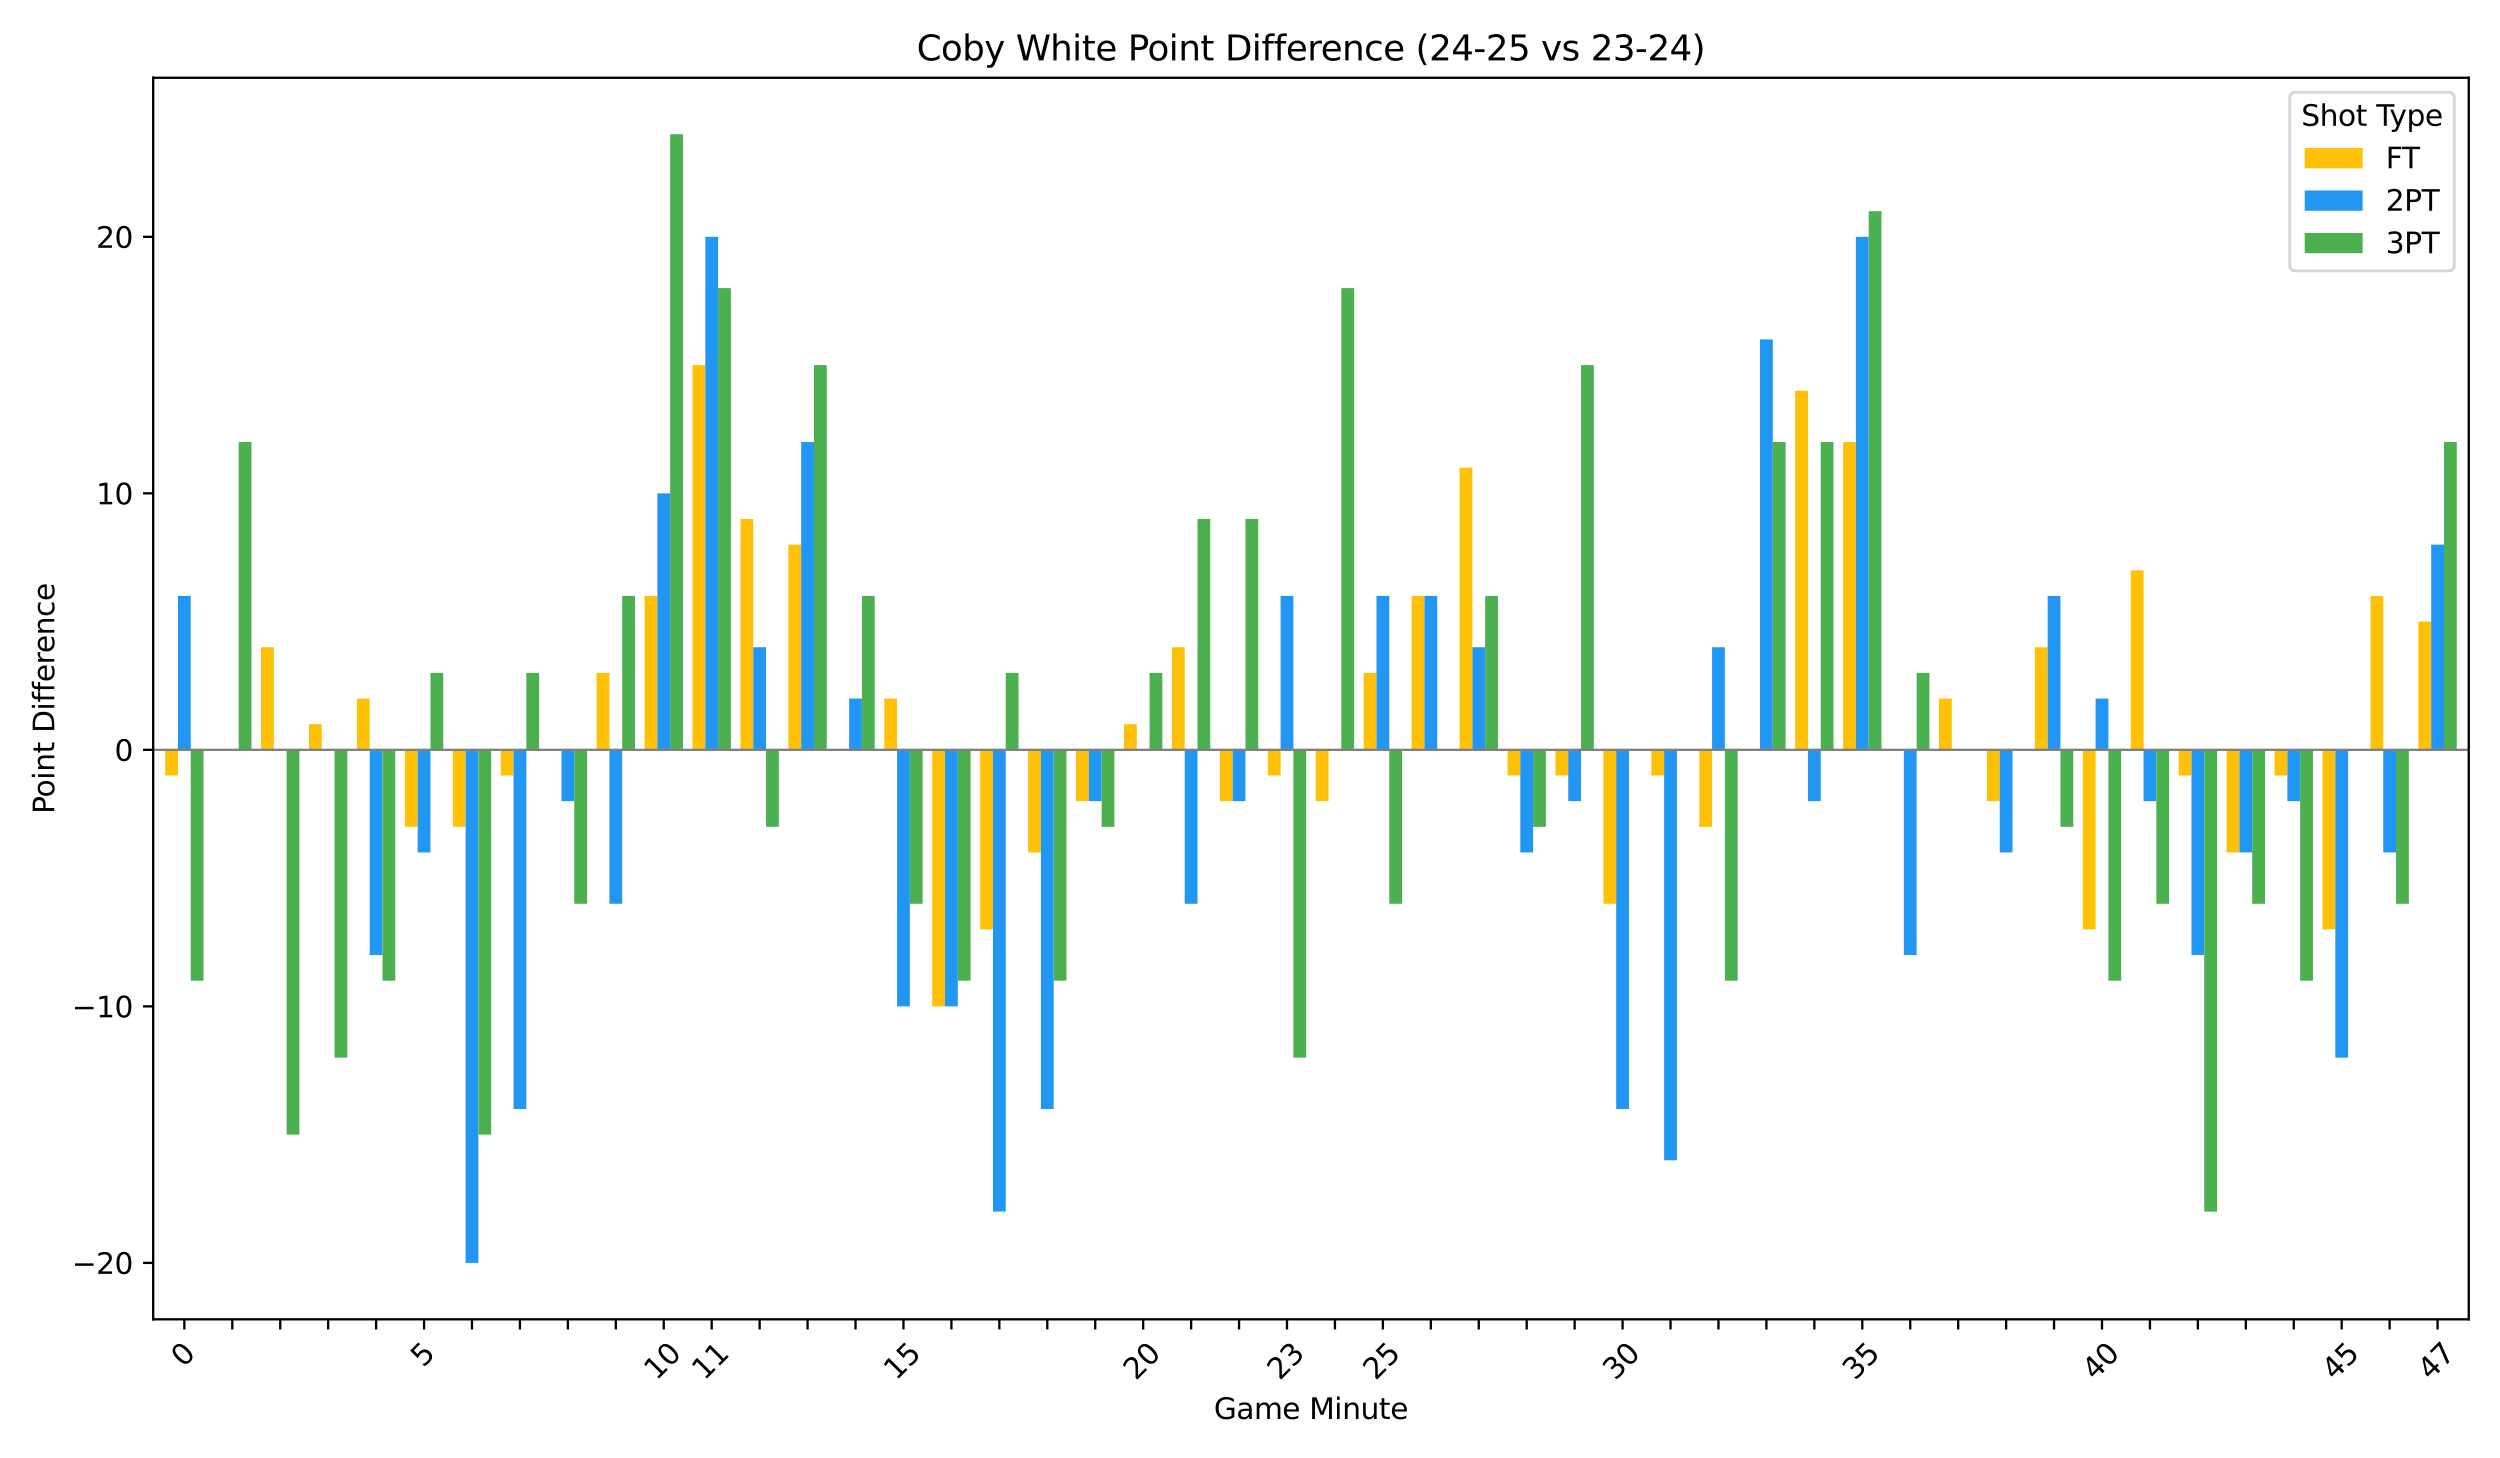 <?xml version="1.0" encoding="utf-8" standalone="no"?>
<!DOCTYPE svg PUBLIC "-//W3C//DTD SVG 1.1//EN"
  "http://www.w3.org/Graphics/SVG/1.1/DTD/svg11.dtd">
<svg xmlns:xlink="http://www.w3.org/1999/xlink" width="864pt" height="504pt" viewBox="0 0 864 504" xmlns="http://www.w3.org/2000/svg" version="1.1">
 <defs>
  <style type="text/css">*{stroke-linejoin: round; stroke-linecap: butt}</style>
 </defs>
 <g id="figure_1">
  <g id="patch_1">
   <path d="M 0 504 
L 864 504 
L 864 0 
L 0 0 
z
" style="fill: #ffffff"/>
  </g>
  <g id="axes_1">
   <g id="patch_2">
    <path d="M 52.94 455.956 
L 853.2 455.956 
L 853.2 26.88 
L 52.94 26.88 
z
" style="fill: #ffffff"/>
   </g>
   <g id="patch_3">
    <path d="M 57.082 259.148 
L 61.5 259.148 
L 61.5 268.013 
L 57.082 268.013 
z
" clip-path="url(#p3a46143e82)" style="fill: #ffc107"/>
   </g>
   <g id="patch_4">
    <path d="M 73.651 259.148 
L 78.069 259.148 
L 78.069 259.148 
L 73.651 259.148 
z
" clip-path="url(#p3a46143e82)" style="fill: #ffc107"/>
   </g>
   <g id="patch_5">
    <path d="M 90.219 259.148 
L 94.637 259.148 
L 94.637 223.687 
L 90.219 223.687 
z
" clip-path="url(#p3a46143e82)" style="fill: #ffc107"/>
   </g>
   <g id="patch_6">
    <path d="M 106.788 259.148 
L 111.206 259.148 
L 111.206 250.283 
L 106.788 250.283 
z
" clip-path="url(#p3a46143e82)" style="fill: #ffc107"/>
   </g>
   <g id="patch_7">
    <path d="M 123.356 259.148 
L 127.775 259.148 
L 127.775 241.418 
L 123.356 241.418 
z
" clip-path="url(#p3a46143e82)" style="fill: #ffc107"/>
   </g>
   <g id="patch_8">
    <path d="M 139.925 259.148 
L 144.343 259.148 
L 144.343 285.744 
L 139.925 285.744 
z
" clip-path="url(#p3a46143e82)" style="fill: #ffc107"/>
   </g>
   <g id="patch_9">
    <path d="M 156.493 259.148 
L 160.912 259.148 
L 160.912 285.744 
L 156.493 285.744 
z
" clip-path="url(#p3a46143e82)" style="fill: #ffc107"/>
   </g>
   <g id="patch_10">
    <path d="M 173.062 259.148 
L 177.48 259.148 
L 177.48 268.013 
L 173.062 268.013 
z
" clip-path="url(#p3a46143e82)" style="fill: #ffc107"/>
   </g>
   <g id="patch_11">
    <path d="M 189.63 259.148 
L 194.049 259.148 
L 194.049 259.148 
L 189.63 259.148 
z
" clip-path="url(#p3a46143e82)" style="fill: #ffc107"/>
   </g>
   <g id="patch_12">
    <path d="M 206.199 259.148 
L 210.617 259.148 
L 210.617 232.553 
L 206.199 232.553 
z
" clip-path="url(#p3a46143e82)" style="fill: #ffc107"/>
   </g>
   <g id="patch_13">
    <path d="M 222.767 259.148 
L 227.186 259.148 
L 227.186 205.957 
L 222.767 205.957 
z
" clip-path="url(#p3a46143e82)" style="fill: #ffc107"/>
   </g>
   <g id="patch_14">
    <path d="M 239.336 259.148 
L 243.754 259.148 
L 243.754 126.17 
L 239.336 126.17 
z
" clip-path="url(#p3a46143e82)" style="fill: #ffc107"/>
   </g>
   <g id="patch_15">
    <path d="M 255.904 259.148 
L 260.323 259.148 
L 260.323 179.361 
L 255.904 179.361 
z
" clip-path="url(#p3a46143e82)" style="fill: #ffc107"/>
   </g>
   <g id="patch_16">
    <path d="M 272.473 259.148 
L 276.891 259.148 
L 276.891 188.227 
L 272.473 188.227 
z
" clip-path="url(#p3a46143e82)" style="fill: #ffc107"/>
   </g>
   <g id="patch_17">
    <path d="M 289.042 259.148 
L 293.46 259.148 
L 293.46 259.148 
L 289.042 259.148 
z
" clip-path="url(#p3a46143e82)" style="fill: #ffc107"/>
   </g>
   <g id="patch_18">
    <path d="M 305.61 259.148 
L 310.028 259.148 
L 310.028 241.418 
L 305.61 241.418 
z
" clip-path="url(#p3a46143e82)" style="fill: #ffc107"/>
   </g>
   <g id="patch_19">
    <path d="M 322.179 259.148 
L 326.597 259.148 
L 326.597 347.8 
L 322.179 347.8 
z
" clip-path="url(#p3a46143e82)" style="fill: #ffc107"/>
   </g>
   <g id="patch_20">
    <path d="M 338.747 259.148 
L 343.165 259.148 
L 343.165 321.205 
L 338.747 321.205 
z
" clip-path="url(#p3a46143e82)" style="fill: #ffc107"/>
   </g>
   <g id="patch_21">
    <path d="M 355.316 259.148 
L 359.734 259.148 
L 359.734 294.609 
L 355.316 294.609 
z
" clip-path="url(#p3a46143e82)" style="fill: #ffc107"/>
   </g>
   <g id="patch_22">
    <path d="M 371.884 259.148 
L 376.302 259.148 
L 376.302 276.879 
L 371.884 276.879 
z
" clip-path="url(#p3a46143e82)" style="fill: #ffc107"/>
   </g>
   <g id="patch_23">
    <path d="M 388.453 259.148 
L 392.871 259.148 
L 392.871 250.283 
L 388.453 250.283 
z
" clip-path="url(#p3a46143e82)" style="fill: #ffc107"/>
   </g>
   <g id="patch_24">
    <path d="M 405.021 259.148 
L 409.44 259.148 
L 409.44 223.687 
L 405.021 223.687 
z
" clip-path="url(#p3a46143e82)" style="fill: #ffc107"/>
   </g>
   <g id="patch_25">
    <path d="M 421.59 259.148 
L 426.008 259.148 
L 426.008 276.879 
L 421.59 276.879 
z
" clip-path="url(#p3a46143e82)" style="fill: #ffc107"/>
   </g>
   <g id="patch_26">
    <path d="M 438.158 259.148 
L 442.577 259.148 
L 442.577 268.013 
L 438.158 268.013 
z
" clip-path="url(#p3a46143e82)" style="fill: #ffc107"/>
   </g>
   <g id="patch_27">
    <path d="M 454.727 259.148 
L 459.145 259.148 
L 459.145 276.879 
L 454.727 276.879 
z
" clip-path="url(#p3a46143e82)" style="fill: #ffc107"/>
   </g>
   <g id="patch_28">
    <path d="M 471.295 259.148 
L 475.714 259.148 
L 475.714 232.553 
L 471.295 232.553 
z
" clip-path="url(#p3a46143e82)" style="fill: #ffc107"/>
   </g>
   <g id="patch_29">
    <path d="M 487.864 259.148 
L 492.282 259.148 
L 492.282 205.957 
L 487.864 205.957 
z
" clip-path="url(#p3a46143e82)" style="fill: #ffc107"/>
   </g>
   <g id="patch_30">
    <path d="M 504.432 259.148 
L 508.851 259.148 
L 508.851 161.631 
L 504.432 161.631 
z
" clip-path="url(#p3a46143e82)" style="fill: #ffc107"/>
   </g>
   <g id="patch_31">
    <path d="M 521.001 259.148 
L 525.419 259.148 
L 525.419 268.013 
L 521.001 268.013 
z
" clip-path="url(#p3a46143e82)" style="fill: #ffc107"/>
   </g>
   <g id="patch_32">
    <path d="M 537.57 259.148 
L 541.988 259.148 
L 541.988 268.013 
L 537.57 268.013 
z
" clip-path="url(#p3a46143e82)" style="fill: #ffc107"/>
   </g>
   <g id="patch_33">
    <path d="M 554.138 259.148 
L 558.556 259.148 
L 558.556 312.339 
L 554.138 312.339 
z
" clip-path="url(#p3a46143e82)" style="fill: #ffc107"/>
   </g>
   <g id="patch_34">
    <path d="M 570.707 259.148 
L 575.125 259.148 
L 575.125 268.013 
L 570.707 268.013 
z
" clip-path="url(#p3a46143e82)" style="fill: #ffc107"/>
   </g>
   <g id="patch_35">
    <path d="M 587.275 259.148 
L 591.693 259.148 
L 591.693 285.744 
L 587.275 285.744 
z
" clip-path="url(#p3a46143e82)" style="fill: #ffc107"/>
   </g>
   <g id="patch_36">
    <path d="M 603.844 259.148 
L 608.262 259.148 
L 608.262 259.148 
L 603.844 259.148 
z
" clip-path="url(#p3a46143e82)" style="fill: #ffc107"/>
   </g>
   <g id="patch_37">
    <path d="M 620.412 259.148 
L 624.83 259.148 
L 624.83 135.035 
L 620.412 135.035 
z
" clip-path="url(#p3a46143e82)" style="fill: #ffc107"/>
   </g>
   <g id="patch_38">
    <path d="M 636.981 259.148 
L 641.399 259.148 
L 641.399 152.766 
L 636.981 152.766 
z
" clip-path="url(#p3a46143e82)" style="fill: #ffc107"/>
   </g>
   <g id="patch_39">
    <path d="M 653.549 259.148 
L 657.967 259.148 
L 657.967 259.148 
L 653.549 259.148 
z
" clip-path="url(#p3a46143e82)" style="fill: #ffc107"/>
   </g>
   <g id="patch_40">
    <path d="M 670.118 259.148 
L 674.536 259.148 
L 674.536 241.418 
L 670.118 241.418 
z
" clip-path="url(#p3a46143e82)" style="fill: #ffc107"/>
   </g>
   <g id="patch_41">
    <path d="M 686.686 259.148 
L 691.105 259.148 
L 691.105 276.879 
L 686.686 276.879 
z
" clip-path="url(#p3a46143e82)" style="fill: #ffc107"/>
   </g>
   <g id="patch_42">
    <path d="M 703.255 259.148 
L 707.673 259.148 
L 707.673 223.687 
L 703.255 223.687 
z
" clip-path="url(#p3a46143e82)" style="fill: #ffc107"/>
   </g>
   <g id="patch_43">
    <path d="M 719.823 259.148 
L 724.242 259.148 
L 724.242 321.205 
L 719.823 321.205 
z
" clip-path="url(#p3a46143e82)" style="fill: #ffc107"/>
   </g>
   <g id="patch_44">
    <path d="M 736.392 259.148 
L 740.81 259.148 
L 740.81 197.092 
L 736.392 197.092 
z
" clip-path="url(#p3a46143e82)" style="fill: #ffc107"/>
   </g>
   <g id="patch_45">
    <path d="M 752.96 259.148 
L 757.379 259.148 
L 757.379 268.013 
L 752.96 268.013 
z
" clip-path="url(#p3a46143e82)" style="fill: #ffc107"/>
   </g>
   <g id="patch_46">
    <path d="M 769.529 259.148 
L 773.947 259.148 
L 773.947 294.609 
L 769.529 294.609 
z
" clip-path="url(#p3a46143e82)" style="fill: #ffc107"/>
   </g>
   <g id="patch_47">
    <path d="M 786.097 259.148 
L 790.516 259.148 
L 790.516 268.013 
L 786.097 268.013 
z
" clip-path="url(#p3a46143e82)" style="fill: #ffc107"/>
   </g>
   <g id="patch_48">
    <path d="M 802.666 259.148 
L 807.084 259.148 
L 807.084 321.205 
L 802.666 321.205 
z
" clip-path="url(#p3a46143e82)" style="fill: #ffc107"/>
   </g>
   <g id="patch_49">
    <path d="M 819.235 259.148 
L 823.653 259.148 
L 823.653 205.957 
L 819.235 205.957 
z
" clip-path="url(#p3a46143e82)" style="fill: #ffc107"/>
   </g>
   <g id="patch_50">
    <path d="M 835.803 259.148 
L 840.221 259.148 
L 840.221 214.822 
L 835.803 214.822 
z
" clip-path="url(#p3a46143e82)" style="fill: #ffc107"/>
   </g>
   <g id="patch_51">
    <path d="M 61.5 259.148 
L 65.919 259.148 
L 65.919 205.957 
L 61.5 205.957 
z
" clip-path="url(#p3a46143e82)" style="fill: #2196f3"/>
   </g>
   <g id="patch_52">
    <path d="M 78.069 259.148 
L 82.487 259.148 
L 82.487 259.148 
L 78.069 259.148 
z
" clip-path="url(#p3a46143e82)" style="fill: #2196f3"/>
   </g>
   <g id="patch_53">
    <path d="M 94.637 259.148 
L 99.056 259.148 
L 99.056 259.148 
L 94.637 259.148 
z
" clip-path="url(#p3a46143e82)" style="fill: #2196f3"/>
   </g>
   <g id="patch_54">
    <path d="M 111.206 259.148 
L 115.624 259.148 
L 115.624 259.148 
L 111.206 259.148 
z
" clip-path="url(#p3a46143e82)" style="fill: #2196f3"/>
   </g>
   <g id="patch_55">
    <path d="M 127.775 259.148 
L 132.193 259.148 
L 132.193 330.07 
L 127.775 330.07 
z
" clip-path="url(#p3a46143e82)" style="fill: #2196f3"/>
   </g>
   <g id="patch_56">
    <path d="M 144.343 259.148 
L 148.761 259.148 
L 148.761 294.609 
L 144.343 294.609 
z
" clip-path="url(#p3a46143e82)" style="fill: #2196f3"/>
   </g>
   <g id="patch_57">
    <path d="M 160.912 259.148 
L 165.33 259.148 
L 165.33 436.452 
L 160.912 436.452 
z
" clip-path="url(#p3a46143e82)" style="fill: #2196f3"/>
   </g>
   <g id="patch_58">
    <path d="M 177.48 259.148 
L 181.898 259.148 
L 181.898 383.261 
L 177.48 383.261 
z
" clip-path="url(#p3a46143e82)" style="fill: #2196f3"/>
   </g>
   <g id="patch_59">
    <path d="M 194.049 259.148 
L 198.467 259.148 
L 198.467 276.879 
L 194.049 276.879 
z
" clip-path="url(#p3a46143e82)" style="fill: #2196f3"/>
   </g>
   <g id="patch_60">
    <path d="M 210.617 259.148 
L 215.035 259.148 
L 215.035 312.339 
L 210.617 312.339 
z
" clip-path="url(#p3a46143e82)" style="fill: #2196f3"/>
   </g>
   <g id="patch_61">
    <path d="M 227.186 259.148 
L 231.604 259.148 
L 231.604 170.496 
L 227.186 170.496 
z
" clip-path="url(#p3a46143e82)" style="fill: #2196f3"/>
   </g>
   <g id="patch_62">
    <path d="M 243.754 259.148 
L 248.173 259.148 
L 248.173 81.844 
L 243.754 81.844 
z
" clip-path="url(#p3a46143e82)" style="fill: #2196f3"/>
   </g>
   <g id="patch_63">
    <path d="M 260.323 259.148 
L 264.741 259.148 
L 264.741 223.687 
L 260.323 223.687 
z
" clip-path="url(#p3a46143e82)" style="fill: #2196f3"/>
   </g>
   <g id="patch_64">
    <path d="M 276.891 259.148 
L 281.31 259.148 
L 281.31 152.766 
L 276.891 152.766 
z
" clip-path="url(#p3a46143e82)" style="fill: #2196f3"/>
   </g>
   <g id="patch_65">
    <path d="M 293.46 259.148 
L 297.878 259.148 
L 297.878 241.418 
L 293.46 241.418 
z
" clip-path="url(#p3a46143e82)" style="fill: #2196f3"/>
   </g>
   <g id="patch_66">
    <path d="M 310.028 259.148 
L 314.447 259.148 
L 314.447 347.8 
L 310.028 347.8 
z
" clip-path="url(#p3a46143e82)" style="fill: #2196f3"/>
   </g>
   <g id="patch_67">
    <path d="M 326.597 259.148 
L 331.015 259.148 
L 331.015 347.8 
L 326.597 347.8 
z
" clip-path="url(#p3a46143e82)" style="fill: #2196f3"/>
   </g>
   <g id="patch_68">
    <path d="M 343.165 259.148 
L 347.584 259.148 
L 347.584 418.722 
L 343.165 418.722 
z
" clip-path="url(#p3a46143e82)" style="fill: #2196f3"/>
   </g>
   <g id="patch_69">
    <path d="M 359.734 259.148 
L 364.152 259.148 
L 364.152 383.261 
L 359.734 383.261 
z
" clip-path="url(#p3a46143e82)" style="fill: #2196f3"/>
   </g>
   <g id="patch_70">
    <path d="M 376.302 259.148 
L 380.721 259.148 
L 380.721 276.879 
L 376.302 276.879 
z
" clip-path="url(#p3a46143e82)" style="fill: #2196f3"/>
   </g>
   <g id="patch_71">
    <path d="M 392.871 259.148 
L 397.289 259.148 
L 397.289 259.148 
L 392.871 259.148 
z
" clip-path="url(#p3a46143e82)" style="fill: #2196f3"/>
   </g>
   <g id="patch_72">
    <path d="M 409.44 259.148 
L 413.858 259.148 
L 413.858 312.339 
L 409.44 312.339 
z
" clip-path="url(#p3a46143e82)" style="fill: #2196f3"/>
   </g>
   <g id="patch_73">
    <path d="M 426.008 259.148 
L 430.426 259.148 
L 430.426 276.879 
L 426.008 276.879 
z
" clip-path="url(#p3a46143e82)" style="fill: #2196f3"/>
   </g>
   <g id="patch_74">
    <path d="M 442.577 259.148 
L 446.995 259.148 
L 446.995 205.957 
L 442.577 205.957 
z
" clip-path="url(#p3a46143e82)" style="fill: #2196f3"/>
   </g>
   <g id="patch_75">
    <path d="M 459.145 259.148 
L 463.563 259.148 
L 463.563 259.148 
L 459.145 259.148 
z
" clip-path="url(#p3a46143e82)" style="fill: #2196f3"/>
   </g>
   <g id="patch_76">
    <path d="M 475.714 259.148 
L 480.132 259.148 
L 480.132 205.957 
L 475.714 205.957 
z
" clip-path="url(#p3a46143e82)" style="fill: #2196f3"/>
   </g>
   <g id="patch_77">
    <path d="M 492.282 259.148 
L 496.7 259.148 
L 496.7 205.957 
L 492.282 205.957 
z
" clip-path="url(#p3a46143e82)" style="fill: #2196f3"/>
   </g>
   <g id="patch_78">
    <path d="M 508.851 259.148 
L 513.269 259.148 
L 513.269 223.687 
L 508.851 223.687 
z
" clip-path="url(#p3a46143e82)" style="fill: #2196f3"/>
   </g>
   <g id="patch_79">
    <path d="M 525.419 259.148 
L 529.838 259.148 
L 529.838 294.609 
L 525.419 294.609 
z
" clip-path="url(#p3a46143e82)" style="fill: #2196f3"/>
   </g>
   <g id="patch_80">
    <path d="M 541.988 259.148 
L 546.406 259.148 
L 546.406 276.879 
L 541.988 276.879 
z
" clip-path="url(#p3a46143e82)" style="fill: #2196f3"/>
   </g>
   <g id="patch_81">
    <path d="M 558.556 259.148 
L 562.975 259.148 
L 562.975 383.261 
L 558.556 383.261 
z
" clip-path="url(#p3a46143e82)" style="fill: #2196f3"/>
   </g>
   <g id="patch_82">
    <path d="M 575.125 259.148 
L 579.543 259.148 
L 579.543 400.991 
L 575.125 400.991 
z
" clip-path="url(#p3a46143e82)" style="fill: #2196f3"/>
   </g>
   <g id="patch_83">
    <path d="M 591.693 259.148 
L 596.112 259.148 
L 596.112 223.687 
L 591.693 223.687 
z
" clip-path="url(#p3a46143e82)" style="fill: #2196f3"/>
   </g>
   <g id="patch_84">
    <path d="M 608.262 259.148 
L 612.68 259.148 
L 612.68 117.305 
L 608.262 117.305 
z
" clip-path="url(#p3a46143e82)" style="fill: #2196f3"/>
   </g>
   <g id="patch_85">
    <path d="M 624.83 259.148 
L 629.249 259.148 
L 629.249 276.879 
L 624.83 276.879 
z
" clip-path="url(#p3a46143e82)" style="fill: #2196f3"/>
   </g>
   <g id="patch_86">
    <path d="M 641.399 259.148 
L 645.817 259.148 
L 645.817 81.844 
L 641.399 81.844 
z
" clip-path="url(#p3a46143e82)" style="fill: #2196f3"/>
   </g>
   <g id="patch_87">
    <path d="M 657.967 259.148 
L 662.386 259.148 
L 662.386 330.07 
L 657.967 330.07 
z
" clip-path="url(#p3a46143e82)" style="fill: #2196f3"/>
   </g>
   <g id="patch_88">
    <path d="M 674.536 259.148 
L 678.954 259.148 
L 678.954 259.148 
L 674.536 259.148 
z
" clip-path="url(#p3a46143e82)" style="fill: #2196f3"/>
   </g>
   <g id="patch_89">
    <path d="M 691.105 259.148 
L 695.523 259.148 
L 695.523 294.609 
L 691.105 294.609 
z
" clip-path="url(#p3a46143e82)" style="fill: #2196f3"/>
   </g>
   <g id="patch_90">
    <path d="M 707.673 259.148 
L 712.091 259.148 
L 712.091 205.957 
L 707.673 205.957 
z
" clip-path="url(#p3a46143e82)" style="fill: #2196f3"/>
   </g>
   <g id="patch_91">
    <path d="M 724.242 259.148 
L 728.66 259.148 
L 728.66 241.418 
L 724.242 241.418 
z
" clip-path="url(#p3a46143e82)" style="fill: #2196f3"/>
   </g>
   <g id="patch_92">
    <path d="M 740.81 259.148 
L 745.228 259.148 
L 745.228 276.879 
L 740.81 276.879 
z
" clip-path="url(#p3a46143e82)" style="fill: #2196f3"/>
   </g>
   <g id="patch_93">
    <path d="M 757.379 259.148 
L 761.797 259.148 
L 761.797 330.07 
L 757.379 330.07 
z
" clip-path="url(#p3a46143e82)" style="fill: #2196f3"/>
   </g>
   <g id="patch_94">
    <path d="M 773.947 259.148 
L 778.365 259.148 
L 778.365 294.609 
L 773.947 294.609 
z
" clip-path="url(#p3a46143e82)" style="fill: #2196f3"/>
   </g>
   <g id="patch_95">
    <path d="M 790.516 259.148 
L 794.934 259.148 
L 794.934 276.879 
L 790.516 276.879 
z
" clip-path="url(#p3a46143e82)" style="fill: #2196f3"/>
   </g>
   <g id="patch_96">
    <path d="M 807.084 259.148 
L 811.503 259.148 
L 811.503 365.531 
L 807.084 365.531 
z
" clip-path="url(#p3a46143e82)" style="fill: #2196f3"/>
   </g>
   <g id="patch_97">
    <path d="M 823.653 259.148 
L 828.071 259.148 
L 828.071 294.609 
L 823.653 294.609 
z
" clip-path="url(#p3a46143e82)" style="fill: #2196f3"/>
   </g>
   <g id="patch_98">
    <path d="M 840.221 259.148 
L 844.64 259.148 
L 844.64 188.227 
L 840.221 188.227 
z
" clip-path="url(#p3a46143e82)" style="fill: #2196f3"/>
   </g>
   <g id="patch_99">
    <path d="M 65.919 259.148 
L 70.337 259.148 
L 70.337 338.935 
L 65.919 338.935 
z
" clip-path="url(#p3a46143e82)" style="fill: #4caf50"/>
   </g>
   <g id="patch_100">
    <path d="M 82.487 259.148 
L 86.905 259.148 
L 86.905 152.766 
L 82.487 152.766 
z
" clip-path="url(#p3a46143e82)" style="fill: #4caf50"/>
   </g>
   <g id="patch_101">
    <path d="M 99.056 259.148 
L 103.474 259.148 
L 103.474 392.126 
L 99.056 392.126 
z
" clip-path="url(#p3a46143e82)" style="fill: #4caf50"/>
   </g>
   <g id="patch_102">
    <path d="M 115.624 259.148 
L 120.043 259.148 
L 120.043 365.531 
L 115.624 365.531 
z
" clip-path="url(#p3a46143e82)" style="fill: #4caf50"/>
   </g>
   <g id="patch_103">
    <path d="M 132.193 259.148 
L 136.611 259.148 
L 136.611 338.935 
L 132.193 338.935 
z
" clip-path="url(#p3a46143e82)" style="fill: #4caf50"/>
   </g>
   <g id="patch_104">
    <path d="M 148.761 259.148 
L 153.18 259.148 
L 153.18 232.553 
L 148.761 232.553 
z
" clip-path="url(#p3a46143e82)" style="fill: #4caf50"/>
   </g>
   <g id="patch_105">
    <path d="M 165.33 259.148 
L 169.748 259.148 
L 169.748 392.126 
L 165.33 392.126 
z
" clip-path="url(#p3a46143e82)" style="fill: #4caf50"/>
   </g>
   <g id="patch_106">
    <path d="M 181.898 259.148 
L 186.317 259.148 
L 186.317 232.553 
L 181.898 232.553 
z
" clip-path="url(#p3a46143e82)" style="fill: #4caf50"/>
   </g>
   <g id="patch_107">
    <path d="M 198.467 259.148 
L 202.885 259.148 
L 202.885 312.339 
L 198.467 312.339 
z
" clip-path="url(#p3a46143e82)" style="fill: #4caf50"/>
   </g>
   <g id="patch_108">
    <path d="M 215.035 259.148 
L 219.454 259.148 
L 219.454 205.957 
L 215.035 205.957 
z
" clip-path="url(#p3a46143e82)" style="fill: #4caf50"/>
   </g>
   <g id="patch_109">
    <path d="M 231.604 259.148 
L 236.022 259.148 
L 236.022 46.383 
L 231.604 46.383 
z
" clip-path="url(#p3a46143e82)" style="fill: #4caf50"/>
   </g>
   <g id="patch_110">
    <path d="M 248.173 259.148 
L 252.591 259.148 
L 252.591 99.575 
L 248.173 99.575 
z
" clip-path="url(#p3a46143e82)" style="fill: #4caf50"/>
   </g>
   <g id="patch_111">
    <path d="M 264.741 259.148 
L 269.159 259.148 
L 269.159 285.744 
L 264.741 285.744 
z
" clip-path="url(#p3a46143e82)" style="fill: #4caf50"/>
   </g>
   <g id="patch_112">
    <path d="M 281.31 259.148 
L 285.728 259.148 
L 285.728 126.17 
L 281.31 126.17 
z
" clip-path="url(#p3a46143e82)" style="fill: #4caf50"/>
   </g>
   <g id="patch_113">
    <path d="M 297.878 259.148 
L 302.296 259.148 
L 302.296 205.957 
L 297.878 205.957 
z
" clip-path="url(#p3a46143e82)" style="fill: #4caf50"/>
   </g>
   <g id="patch_114">
    <path d="M 314.447 259.148 
L 318.865 259.148 
L 318.865 312.339 
L 314.447 312.339 
z
" clip-path="url(#p3a46143e82)" style="fill: #4caf50"/>
   </g>
   <g id="patch_115">
    <path d="M 331.015 259.148 
L 335.433 259.148 
L 335.433 338.935 
L 331.015 338.935 
z
" clip-path="url(#p3a46143e82)" style="fill: #4caf50"/>
   </g>
   <g id="patch_116">
    <path d="M 347.584 259.148 
L 352.002 259.148 
L 352.002 232.553 
L 347.584 232.553 
z
" clip-path="url(#p3a46143e82)" style="fill: #4caf50"/>
   </g>
   <g id="patch_117">
    <path d="M 364.152 259.148 
L 368.57 259.148 
L 368.57 338.935 
L 364.152 338.935 
z
" clip-path="url(#p3a46143e82)" style="fill: #4caf50"/>
   </g>
   <g id="patch_118">
    <path d="M 380.721 259.148 
L 385.139 259.148 
L 385.139 285.744 
L 380.721 285.744 
z
" clip-path="url(#p3a46143e82)" style="fill: #4caf50"/>
   </g>
   <g id="patch_119">
    <path d="M 397.289 259.148 
L 401.708 259.148 
L 401.708 232.553 
L 397.289 232.553 
z
" clip-path="url(#p3a46143e82)" style="fill: #4caf50"/>
   </g>
   <g id="patch_120">
    <path d="M 413.858 259.148 
L 418.276 259.148 
L 418.276 179.361 
L 413.858 179.361 
z
" clip-path="url(#p3a46143e82)" style="fill: #4caf50"/>
   </g>
   <g id="patch_121">
    <path d="M 430.426 259.148 
L 434.845 259.148 
L 434.845 179.361 
L 430.426 179.361 
z
" clip-path="url(#p3a46143e82)" style="fill: #4caf50"/>
   </g>
   <g id="patch_122">
    <path d="M 446.995 259.148 
L 451.413 259.148 
L 451.413 365.531 
L 446.995 365.531 
z
" clip-path="url(#p3a46143e82)" style="fill: #4caf50"/>
   </g>
   <g id="patch_123">
    <path d="M 463.563 259.148 
L 467.982 259.148 
L 467.982 99.575 
L 463.563 99.575 
z
" clip-path="url(#p3a46143e82)" style="fill: #4caf50"/>
   </g>
   <g id="patch_124">
    <path d="M 480.132 259.148 
L 484.55 259.148 
L 484.55 312.339 
L 480.132 312.339 
z
" clip-path="url(#p3a46143e82)" style="fill: #4caf50"/>
   </g>
   <g id="patch_125">
    <path d="M 496.7 259.148 
L 501.119 259.148 
L 501.119 259.148 
L 496.7 259.148 
z
" clip-path="url(#p3a46143e82)" style="fill: #4caf50"/>
   </g>
   <g id="patch_126">
    <path d="M 513.269 259.148 
L 517.687 259.148 
L 517.687 205.957 
L 513.269 205.957 
z
" clip-path="url(#p3a46143e82)" style="fill: #4caf50"/>
   </g>
   <g id="patch_127">
    <path d="M 529.838 259.148 
L 534.256 259.148 
L 534.256 285.744 
L 529.838 285.744 
z
" clip-path="url(#p3a46143e82)" style="fill: #4caf50"/>
   </g>
   <g id="patch_128">
    <path d="M 546.406 259.148 
L 550.824 259.148 
L 550.824 126.17 
L 546.406 126.17 
z
" clip-path="url(#p3a46143e82)" style="fill: #4caf50"/>
   </g>
   <g id="patch_129">
    <path d="M 562.975 259.148 
L 567.393 259.148 
L 567.393 259.148 
L 562.975 259.148 
z
" clip-path="url(#p3a46143e82)" style="fill: #4caf50"/>
   </g>
   <g id="patch_130">
    <path d="M 579.543 259.148 
L 583.961 259.148 
L 583.961 259.148 
L 579.543 259.148 
z
" clip-path="url(#p3a46143e82)" style="fill: #4caf50"/>
   </g>
   <g id="patch_131">
    <path d="M 596.112 259.148 
L 600.53 259.148 
L 600.53 338.935 
L 596.112 338.935 
z
" clip-path="url(#p3a46143e82)" style="fill: #4caf50"/>
   </g>
   <g id="patch_132">
    <path d="M 612.68 259.148 
L 617.098 259.148 
L 617.098 152.766 
L 612.68 152.766 
z
" clip-path="url(#p3a46143e82)" style="fill: #4caf50"/>
   </g>
   <g id="patch_133">
    <path d="M 629.249 259.148 
L 633.667 259.148 
L 633.667 152.766 
L 629.249 152.766 
z
" clip-path="url(#p3a46143e82)" style="fill: #4caf50"/>
   </g>
   <g id="patch_134">
    <path d="M 645.817 259.148 
L 650.236 259.148 
L 650.236 72.979 
L 645.817 72.979 
z
" clip-path="url(#p3a46143e82)" style="fill: #4caf50"/>
   </g>
   <g id="patch_135">
    <path d="M 662.386 259.148 
L 666.804 259.148 
L 666.804 232.553 
L 662.386 232.553 
z
" clip-path="url(#p3a46143e82)" style="fill: #4caf50"/>
   </g>
   <g id="patch_136">
    <path d="M 678.954 259.148 
L 683.373 259.148 
L 683.373 259.148 
L 678.954 259.148 
z
" clip-path="url(#p3a46143e82)" style="fill: #4caf50"/>
   </g>
   <g id="patch_137">
    <path d="M 695.523 259.148 
L 699.941 259.148 
L 699.941 259.148 
L 695.523 259.148 
z
" clip-path="url(#p3a46143e82)" style="fill: #4caf50"/>
   </g>
   <g id="patch_138">
    <path d="M 712.091 259.148 
L 716.51 259.148 
L 716.51 285.744 
L 712.091 285.744 
z
" clip-path="url(#p3a46143e82)" style="fill: #4caf50"/>
   </g>
   <g id="patch_139">
    <path d="M 728.66 259.148 
L 733.078 259.148 
L 733.078 338.935 
L 728.66 338.935 
z
" clip-path="url(#p3a46143e82)" style="fill: #4caf50"/>
   </g>
   <g id="patch_140">
    <path d="M 745.228 259.148 
L 749.647 259.148 
L 749.647 312.339 
L 745.228 312.339 
z
" clip-path="url(#p3a46143e82)" style="fill: #4caf50"/>
   </g>
   <g id="patch_141">
    <path d="M 761.797 259.148 
L 766.215 259.148 
L 766.215 418.722 
L 761.797 418.722 
z
" clip-path="url(#p3a46143e82)" style="fill: #4caf50"/>
   </g>
   <g id="patch_142">
    <path d="M 778.365 259.148 
L 782.784 259.148 
L 782.784 312.339 
L 778.365 312.339 
z
" clip-path="url(#p3a46143e82)" style="fill: #4caf50"/>
   </g>
   <g id="patch_143">
    <path d="M 794.934 259.148 
L 799.352 259.148 
L 799.352 338.935 
L 794.934 338.935 
z
" clip-path="url(#p3a46143e82)" style="fill: #4caf50"/>
   </g>
   <g id="patch_144">
    <path d="M 811.503 259.148 
L 815.921 259.148 
L 815.921 259.148 
L 811.503 259.148 
z
" clip-path="url(#p3a46143e82)" style="fill: #4caf50"/>
   </g>
   <g id="patch_145">
    <path d="M 828.071 259.148 
L 832.489 259.148 
L 832.489 312.339 
L 828.071 312.339 
z
" clip-path="url(#p3a46143e82)" style="fill: #4caf50"/>
   </g>
   <g id="patch_146">
    <path d="M 844.64 259.148 
L 849.058 259.148 
L 849.058 152.766 
L 844.64 152.766 
z
" clip-path="url(#p3a46143e82)" style="fill: #4caf50"/>
   </g>
   <g id="matplotlib.axis_1">
    <g id="xtick_1">
     <g id="line2d_1">
      <defs>
       <path id="m72679e0c5a" d="M 0 0 
L 0 3.5 
" style="stroke: #000000; stroke-width: 0.8"/>
      </defs>
      <g>
       <use xlink:href="#m72679e0c5a" x="63.71" y="455.956" style="stroke: #000000; stroke-width: 0.8"/>
      </g>
     </g>
     <g id="text_1">
      <!-- 0 -->
      <g transform="translate(63.411 472.827) rotate(-45) scale(0.1 -0.1)">
       <defs>
        <path id="DejaVuSans-30" d="M 2034 4250 
Q 1547 4250 1301 3770 
Q 1056 3291 1056 2328 
Q 1056 1369 1301 889 
Q 1547 409 2034 409 
Q 2525 409 2770 889 
Q 3016 1369 3016 2328 
Q 3016 3291 2770 3770 
Q 2525 4250 2034 4250 
z
M 2034 4750 
Q 2819 4750 3233 4129 
Q 3647 3509 3647 2328 
Q 3647 1150 3233 529 
Q 2819 -91 2034 -91 
Q 1250 -91 836 529 
Q 422 1150 422 2328 
Q 422 3509 836 4129 
Q 1250 4750 2034 4750 
z
" transform="scale(0.016)"/>
       </defs>
       <use xlink:href="#DejaVuSans-30"/>
      </g>
     </g>
    </g>
    <g id="xtick_2">
     <g id="line2d_2">
      <g>
       <use xlink:href="#m72679e0c5a" x="80.278" y="455.956" style="stroke: #000000; stroke-width: 0.8"/>
      </g>
     </g>
    </g>
    <g id="xtick_3">
     <g id="line2d_3">
      <g>
       <use xlink:href="#m72679e0c5a" x="96.847" y="455.956" style="stroke: #000000; stroke-width: 0.8"/>
      </g>
     </g>
    </g>
    <g id="xtick_4">
     <g id="line2d_4">
      <g>
       <use xlink:href="#m72679e0c5a" x="113.415" y="455.956" style="stroke: #000000; stroke-width: 0.8"/>
      </g>
     </g>
    </g>
    <g id="xtick_5">
     <g id="line2d_5">
      <g>
       <use xlink:href="#m72679e0c5a" x="129.984" y="455.956" style="stroke: #000000; stroke-width: 0.8"/>
      </g>
     </g>
    </g>
    <g id="xtick_6">
     <g id="line2d_6">
      <g>
       <use xlink:href="#m72679e0c5a" x="146.552" y="455.956" style="stroke: #000000; stroke-width: 0.8"/>
      </g>
     </g>
     <g id="text_2">
      <!-- 5 -->
      <g transform="translate(146.254 472.827) rotate(-45) scale(0.1 -0.1)">
       <defs>
        <path id="DejaVuSans-35" d="M 691 4666 
L 3169 4666 
L 3169 4134 
L 1269 4134 
L 1269 2991 
Q 1406 3038 1543 3061 
Q 1681 3084 1819 3084 
Q 2600 3084 3056 2656 
Q 3513 2228 3513 1497 
Q 3513 744 3044 326 
Q 2575 -91 1722 -91 
Q 1428 -91 1123 -41 
Q 819 9 494 109 
L 494 744 
Q 775 591 1075 516 
Q 1375 441 1709 441 
Q 2250 441 2565 725 
Q 2881 1009 2881 1497 
Q 2881 1984 2565 2268 
Q 2250 2553 1709 2553 
Q 1456 2553 1204 2497 
Q 953 2441 691 2322 
L 691 4666 
z
" transform="scale(0.016)"/>
       </defs>
       <use xlink:href="#DejaVuSans-35"/>
      </g>
     </g>
    </g>
    <g id="xtick_7">
     <g id="line2d_7">
      <g>
       <use xlink:href="#m72679e0c5a" x="163.121" y="455.956" style="stroke: #000000; stroke-width: 0.8"/>
      </g>
     </g>
    </g>
    <g id="xtick_8">
     <g id="line2d_8">
      <g>
       <use xlink:href="#m72679e0c5a" x="179.689" y="455.956" style="stroke: #000000; stroke-width: 0.8"/>
      </g>
     </g>
    </g>
    <g id="xtick_9">
     <g id="line2d_9">
      <g>
       <use xlink:href="#m72679e0c5a" x="196.258" y="455.956" style="stroke: #000000; stroke-width: 0.8"/>
      </g>
     </g>
    </g>
    <g id="xtick_10">
     <g id="line2d_10">
      <g>
       <use xlink:href="#m72679e0c5a" x="212.826" y="455.956" style="stroke: #000000; stroke-width: 0.8"/>
      </g>
     </g>
    </g>
    <g id="xtick_11">
     <g id="line2d_11">
      <g>
       <use xlink:href="#m72679e0c5a" x="229.395" y="455.956" style="stroke: #000000; stroke-width: 0.8"/>
      </g>
     </g>
     <g id="text_3">
      <!-- 10 -->
      <g transform="translate(226.847 477.326) rotate(-45) scale(0.1 -0.1)">
       <defs>
        <path id="DejaVuSans-31" d="M 794 531 
L 1825 531 
L 1825 4091 
L 703 3866 
L 703 4441 
L 1819 4666 
L 2450 4666 
L 2450 531 
L 3481 531 
L 3481 0 
L 794 0 
L 794 531 
z
" transform="scale(0.016)"/>
       </defs>
       <use xlink:href="#DejaVuSans-31"/>
       <use xlink:href="#DejaVuSans-30" transform="translate(63.623 0)"/>
      </g>
     </g>
    </g>
    <g id="xtick_12">
     <g id="line2d_12">
      <g>
       <use xlink:href="#m72679e0c5a" x="245.963" y="455.956" style="stroke: #000000; stroke-width: 0.8"/>
      </g>
     </g>
     <g id="text_4">
      <!-- 11 -->
      <g transform="translate(243.416 477.326) rotate(-45) scale(0.1 -0.1)">
       <use xlink:href="#DejaVuSans-31"/>
       <use xlink:href="#DejaVuSans-31" transform="translate(63.623 0)"/>
      </g>
     </g>
    </g>
    <g id="xtick_13">
     <g id="line2d_13">
      <g>
       <use xlink:href="#m72679e0c5a" x="262.532" y="455.956" style="stroke: #000000; stroke-width: 0.8"/>
      </g>
     </g>
    </g>
    <g id="xtick_14">
     <g id="line2d_14">
      <g>
       <use xlink:href="#m72679e0c5a" x="279.1" y="455.956" style="stroke: #000000; stroke-width: 0.8"/>
      </g>
     </g>
    </g>
    <g id="xtick_15">
     <g id="line2d_15">
      <g>
       <use xlink:href="#m72679e0c5a" x="295.669" y="455.956" style="stroke: #000000; stroke-width: 0.8"/>
      </g>
     </g>
    </g>
    <g id="xtick_16">
     <g id="line2d_16">
      <g>
       <use xlink:href="#m72679e0c5a" x="312.237" y="455.956" style="stroke: #000000; stroke-width: 0.8"/>
      </g>
     </g>
     <g id="text_5">
      <!-- 15 -->
      <g transform="translate(309.69 477.326) rotate(-45) scale(0.1 -0.1)">
       <use xlink:href="#DejaVuSans-31"/>
       <use xlink:href="#DejaVuSans-35" transform="translate(63.623 0)"/>
      </g>
     </g>
    </g>
    <g id="xtick_17">
     <g id="line2d_17">
      <g>
       <use xlink:href="#m72679e0c5a" x="328.806" y="455.956" style="stroke: #000000; stroke-width: 0.8"/>
      </g>
     </g>
    </g>
    <g id="xtick_18">
     <g id="line2d_18">
      <g>
       <use xlink:href="#m72679e0c5a" x="345.375" y="455.956" style="stroke: #000000; stroke-width: 0.8"/>
      </g>
     </g>
    </g>
    <g id="xtick_19">
     <g id="line2d_19">
      <g>
       <use xlink:href="#m72679e0c5a" x="361.943" y="455.956" style="stroke: #000000; stroke-width: 0.8"/>
      </g>
     </g>
    </g>
    <g id="xtick_20">
     <g id="line2d_20">
      <g>
       <use xlink:href="#m72679e0c5a" x="378.512" y="455.956" style="stroke: #000000; stroke-width: 0.8"/>
      </g>
     </g>
    </g>
    <g id="xtick_21">
     <g id="line2d_21">
      <g>
       <use xlink:href="#m72679e0c5a" x="395.08" y="455.956" style="stroke: #000000; stroke-width: 0.8"/>
      </g>
     </g>
     <g id="text_6">
      <!-- 20 -->
      <g transform="translate(392.532 477.326) rotate(-45) scale(0.1 -0.1)">
       <defs>
        <path id="DejaVuSans-32" d="M 1228 531 
L 3431 531 
L 3431 0 
L 469 0 
L 469 531 
Q 828 903 1448 1529 
Q 2069 2156 2228 2338 
Q 2531 2678 2651 2914 
Q 2772 3150 2772 3378 
Q 2772 3750 2511 3984 
Q 2250 4219 1831 4219 
Q 1534 4219 1204 4116 
Q 875 4013 500 3803 
L 500 4441 
Q 881 4594 1212 4672 
Q 1544 4750 1819 4750 
Q 2544 4750 2975 4387 
Q 3406 4025 3406 3419 
Q 3406 3131 3298 2873 
Q 3191 2616 2906 2266 
Q 2828 2175 2409 1742 
Q 1991 1309 1228 531 
z
" transform="scale(0.016)"/>
       </defs>
       <use xlink:href="#DejaVuSans-32"/>
       <use xlink:href="#DejaVuSans-30" transform="translate(63.623 0)"/>
      </g>
     </g>
    </g>
    <g id="xtick_22">
     <g id="line2d_22">
      <g>
       <use xlink:href="#m72679e0c5a" x="411.649" y="455.956" style="stroke: #000000; stroke-width: 0.8"/>
      </g>
     </g>
    </g>
    <g id="xtick_23">
     <g id="line2d_23">
      <g>
       <use xlink:href="#m72679e0c5a" x="428.217" y="455.956" style="stroke: #000000; stroke-width: 0.8"/>
      </g>
     </g>
    </g>
    <g id="xtick_24">
     <g id="line2d_24">
      <g>
       <use xlink:href="#m72679e0c5a" x="444.786" y="455.956" style="stroke: #000000; stroke-width: 0.8"/>
      </g>
     </g>
     <g id="text_7">
      <!-- 23 -->
      <g transform="translate(442.238 477.326) rotate(-45) scale(0.1 -0.1)">
       <defs>
        <path id="DejaVuSans-33" d="M 2597 2516 
Q 3050 2419 3304 2112 
Q 3559 1806 3559 1356 
Q 3559 666 3084 287 
Q 2609 -91 1734 -91 
Q 1441 -91 1130 -33 
Q 819 25 488 141 
L 488 750 
Q 750 597 1062 519 
Q 1375 441 1716 441 
Q 2309 441 2620 675 
Q 2931 909 2931 1356 
Q 2931 1769 2642 2001 
Q 2353 2234 1838 2234 
L 1294 2234 
L 1294 2753 
L 1863 2753 
Q 2328 2753 2575 2939 
Q 2822 3125 2822 3475 
Q 2822 3834 2567 4026 
Q 2313 4219 1838 4219 
Q 1578 4219 1281 4162 
Q 984 4106 628 3988 
L 628 4550 
Q 988 4650 1302 4700 
Q 1616 4750 1894 4750 
Q 2613 4750 3031 4423 
Q 3450 4097 3450 3541 
Q 3450 3153 3228 2886 
Q 3006 2619 2597 2516 
z
" transform="scale(0.016)"/>
       </defs>
       <use xlink:href="#DejaVuSans-32"/>
       <use xlink:href="#DejaVuSans-33" transform="translate(63.623 0)"/>
      </g>
     </g>
    </g>
    <g id="xtick_25">
     <g id="line2d_25">
      <g>
       <use xlink:href="#m72679e0c5a" x="461.354" y="455.956" style="stroke: #000000; stroke-width: 0.8"/>
      </g>
     </g>
    </g>
    <g id="xtick_26">
     <g id="line2d_26">
      <g>
       <use xlink:href="#m72679e0c5a" x="477.923" y="455.956" style="stroke: #000000; stroke-width: 0.8"/>
      </g>
     </g>
     <g id="text_8">
      <!-- 25 -->
      <g transform="translate(475.375 477.326) rotate(-45) scale(0.1 -0.1)">
       <use xlink:href="#DejaVuSans-32"/>
       <use xlink:href="#DejaVuSans-35" transform="translate(63.623 0)"/>
      </g>
     </g>
    </g>
    <g id="xtick_27">
     <g id="line2d_27">
      <g>
       <use xlink:href="#m72679e0c5a" x="494.491" y="455.956" style="stroke: #000000; stroke-width: 0.8"/>
      </g>
     </g>
    </g>
    <g id="xtick_28">
     <g id="line2d_28">
      <g>
       <use xlink:href="#m72679e0c5a" x="511.06" y="455.956" style="stroke: #000000; stroke-width: 0.8"/>
      </g>
     </g>
    </g>
    <g id="xtick_29">
     <g id="line2d_29">
      <g>
       <use xlink:href="#m72679e0c5a" x="527.628" y="455.956" style="stroke: #000000; stroke-width: 0.8"/>
      </g>
     </g>
    </g>
    <g id="xtick_30">
     <g id="line2d_30">
      <g>
       <use xlink:href="#m72679e0c5a" x="544.197" y="455.956" style="stroke: #000000; stroke-width: 0.8"/>
      </g>
     </g>
    </g>
    <g id="xtick_31">
     <g id="line2d_31">
      <g>
       <use xlink:href="#m72679e0c5a" x="560.765" y="455.956" style="stroke: #000000; stroke-width: 0.8"/>
      </g>
     </g>
     <g id="text_9">
      <!-- 30 -->
      <g transform="translate(558.218 477.326) rotate(-45) scale(0.1 -0.1)">
       <use xlink:href="#DejaVuSans-33"/>
       <use xlink:href="#DejaVuSans-30" transform="translate(63.623 0)"/>
      </g>
     </g>
    </g>
    <g id="xtick_32">
     <g id="line2d_32">
      <g>
       <use xlink:href="#m72679e0c5a" x="577.334" y="455.956" style="stroke: #000000; stroke-width: 0.8"/>
      </g>
     </g>
    </g>
    <g id="xtick_33">
     <g id="line2d_33">
      <g>
       <use xlink:href="#m72679e0c5a" x="593.903" y="455.956" style="stroke: #000000; stroke-width: 0.8"/>
      </g>
     </g>
    </g>
    <g id="xtick_34">
     <g id="line2d_34">
      <g>
       <use xlink:href="#m72679e0c5a" x="610.471" y="455.956" style="stroke: #000000; stroke-width: 0.8"/>
      </g>
     </g>
    </g>
    <g id="xtick_35">
     <g id="line2d_35">
      <g>
       <use xlink:href="#m72679e0c5a" x="627.04" y="455.956" style="stroke: #000000; stroke-width: 0.8"/>
      </g>
     </g>
    </g>
    <g id="xtick_36">
     <g id="line2d_36">
      <g>
       <use xlink:href="#m72679e0c5a" x="643.608" y="455.956" style="stroke: #000000; stroke-width: 0.8"/>
      </g>
     </g>
     <g id="text_10">
      <!-- 35 -->
      <g transform="translate(641.06 477.326) rotate(-45) scale(0.1 -0.1)">
       <use xlink:href="#DejaVuSans-33"/>
       <use xlink:href="#DejaVuSans-35" transform="translate(63.623 0)"/>
      </g>
     </g>
    </g>
    <g id="xtick_37">
     <g id="line2d_37">
      <g>
       <use xlink:href="#m72679e0c5a" x="660.177" y="455.956" style="stroke: #000000; stroke-width: 0.8"/>
      </g>
     </g>
    </g>
    <g id="xtick_38">
     <g id="line2d_38">
      <g>
       <use xlink:href="#m72679e0c5a" x="676.745" y="455.956" style="stroke: #000000; stroke-width: 0.8"/>
      </g>
     </g>
    </g>
    <g id="xtick_39">
     <g id="line2d_39">
      <g>
       <use xlink:href="#m72679e0c5a" x="693.314" y="455.956" style="stroke: #000000; stroke-width: 0.8"/>
      </g>
     </g>
    </g>
    <g id="xtick_40">
     <g id="line2d_40">
      <g>
       <use xlink:href="#m72679e0c5a" x="709.882" y="455.956" style="stroke: #000000; stroke-width: 0.8"/>
      </g>
     </g>
    </g>
    <g id="xtick_41">
     <g id="line2d_41">
      <g>
       <use xlink:href="#m72679e0c5a" x="726.451" y="455.956" style="stroke: #000000; stroke-width: 0.8"/>
      </g>
     </g>
     <g id="text_11">
      <!-- 40 -->
      <g transform="translate(723.903 477.326) rotate(-45) scale(0.1 -0.1)">
       <defs>
        <path id="DejaVuSans-34" d="M 2419 4116 
L 825 1625 
L 2419 1625 
L 2419 4116 
z
M 2253 4666 
L 3047 4666 
L 3047 1625 
L 3713 1625 
L 3713 1100 
L 3047 1100 
L 3047 0 
L 2419 0 
L 2419 1100 
L 313 1100 
L 313 1709 
L 2253 4666 
z
" transform="scale(0.016)"/>
       </defs>
       <use xlink:href="#DejaVuSans-34"/>
       <use xlink:href="#DejaVuSans-30" transform="translate(63.623 0)"/>
      </g>
     </g>
    </g>
    <g id="xtick_42">
     <g id="line2d_42">
      <g>
       <use xlink:href="#m72679e0c5a" x="743.019" y="455.956" style="stroke: #000000; stroke-width: 0.8"/>
      </g>
     </g>
    </g>
    <g id="xtick_43">
     <g id="line2d_43">
      <g>
       <use xlink:href="#m72679e0c5a" x="759.588" y="455.956" style="stroke: #000000; stroke-width: 0.8"/>
      </g>
     </g>
    </g>
    <g id="xtick_44">
     <g id="line2d_44">
      <g>
       <use xlink:href="#m72679e0c5a" x="776.156" y="455.956" style="stroke: #000000; stroke-width: 0.8"/>
      </g>
     </g>
    </g>
    <g id="xtick_45">
     <g id="line2d_45">
      <g>
       <use xlink:href="#m72679e0c5a" x="792.725" y="455.956" style="stroke: #000000; stroke-width: 0.8"/>
      </g>
     </g>
    </g>
    <g id="xtick_46">
     <g id="line2d_46">
      <g>
       <use xlink:href="#m72679e0c5a" x="809.293" y="455.956" style="stroke: #000000; stroke-width: 0.8"/>
      </g>
     </g>
     <g id="text_12">
      <!-- 45 -->
      <g transform="translate(806.746 477.326) rotate(-45) scale(0.1 -0.1)">
       <use xlink:href="#DejaVuSans-34"/>
       <use xlink:href="#DejaVuSans-35" transform="translate(63.623 0)"/>
      </g>
     </g>
    </g>
    <g id="xtick_47">
     <g id="line2d_47">
      <g>
       <use xlink:href="#m72679e0c5a" x="825.862" y="455.956" style="stroke: #000000; stroke-width: 0.8"/>
      </g>
     </g>
    </g>
    <g id="xtick_48">
     <g id="line2d_48">
      <g>
       <use xlink:href="#m72679e0c5a" x="842.43" y="455.956" style="stroke: #000000; stroke-width: 0.8"/>
      </g>
     </g>
     <g id="text_13">
      <!-- 47 -->
      <g transform="translate(839.883 477.326) rotate(-45) scale(0.1 -0.1)">
       <defs>
        <path id="DejaVuSans-37" d="M 525 4666 
L 3525 4666 
L 3525 4397 
L 1831 0 
L 1172 0 
L 2766 4134 
L 525 4134 
L 525 4666 
z
" transform="scale(0.016)"/>
       </defs>
       <use xlink:href="#DejaVuSans-34"/>
       <use xlink:href="#DejaVuSans-37" transform="translate(63.623 0)"/>
      </g>
     </g>
    </g>
    <g id="text_14">
     <!-- Game Minute -->
     <g transform="translate(419.518 490.395) scale(0.1 -0.1)">
      <defs>
       <path id="DejaVuSans-47" d="M 3809 666 
L 3809 1919 
L 2778 1919 
L 2778 2438 
L 4434 2438 
L 4434 434 
Q 4069 175 3628 42 
Q 3188 -91 2688 -91 
Q 1594 -91 976 548 
Q 359 1188 359 2328 
Q 359 3472 976 4111 
Q 1594 4750 2688 4750 
Q 3144 4750 3555 4637 
Q 3966 4525 4313 4306 
L 4313 3634 
Q 3963 3931 3569 4081 
Q 3175 4231 2741 4231 
Q 1884 4231 1454 3753 
Q 1025 3275 1025 2328 
Q 1025 1384 1454 906 
Q 1884 428 2741 428 
Q 3075 428 3337 486 
Q 3600 544 3809 666 
z
" transform="scale(0.016)"/>
       <path id="DejaVuSans-61" d="M 2194 1759 
Q 1497 1759 1228 1600 
Q 959 1441 959 1056 
Q 959 750 1161 570 
Q 1363 391 1709 391 
Q 2188 391 2477 730 
Q 2766 1069 2766 1631 
L 2766 1759 
L 2194 1759 
z
M 3341 1997 
L 3341 0 
L 2766 0 
L 2766 531 
Q 2569 213 2275 61 
Q 1981 -91 1556 -91 
Q 1019 -91 701 211 
Q 384 513 384 1019 
Q 384 1609 779 1909 
Q 1175 2209 1959 2209 
L 2766 2209 
L 2766 2266 
Q 2766 2663 2505 2880 
Q 2244 3097 1772 3097 
Q 1472 3097 1187 3025 
Q 903 2953 641 2809 
L 641 3341 
Q 956 3463 1253 3523 
Q 1550 3584 1831 3584 
Q 2591 3584 2966 3190 
Q 3341 2797 3341 1997 
z
" transform="scale(0.016)"/>
       <path id="DejaVuSans-6d" d="M 3328 2828 
Q 3544 3216 3844 3400 
Q 4144 3584 4550 3584 
Q 5097 3584 5394 3201 
Q 5691 2819 5691 2113 
L 5691 0 
L 5113 0 
L 5113 2094 
Q 5113 2597 4934 2840 
Q 4756 3084 4391 3084 
Q 3944 3084 3684 2787 
Q 3425 2491 3425 1978 
L 3425 0 
L 2847 0 
L 2847 2094 
Q 2847 2600 2669 2842 
Q 2491 3084 2119 3084 
Q 1678 3084 1418 2786 
Q 1159 2488 1159 1978 
L 1159 0 
L 581 0 
L 581 3500 
L 1159 3500 
L 1159 2956 
Q 1356 3278 1631 3431 
Q 1906 3584 2284 3584 
Q 2666 3584 2933 3390 
Q 3200 3197 3328 2828 
z
" transform="scale(0.016)"/>
       <path id="DejaVuSans-65" d="M 3597 1894 
L 3597 1613 
L 953 1613 
Q 991 1019 1311 708 
Q 1631 397 2203 397 
Q 2534 397 2845 478 
Q 3156 559 3463 722 
L 3463 178 
Q 3153 47 2828 -22 
Q 2503 -91 2169 -91 
Q 1331 -91 842 396 
Q 353 884 353 1716 
Q 353 2575 817 3079 
Q 1281 3584 2069 3584 
Q 2775 3584 3186 3129 
Q 3597 2675 3597 1894 
z
M 3022 2063 
Q 3016 2534 2758 2815 
Q 2500 3097 2075 3097 
Q 1594 3097 1305 2825 
Q 1016 2553 972 2059 
L 3022 2063 
z
" transform="scale(0.016)"/>
       <path id="DejaVuSans-20" transform="scale(0.016)"/>
       <path id="DejaVuSans-4d" d="M 628 4666 
L 1569 4666 
L 2759 1491 
L 3956 4666 
L 4897 4666 
L 4897 0 
L 4281 0 
L 4281 4097 
L 3078 897 
L 2444 897 
L 1241 4097 
L 1241 0 
L 628 0 
L 628 4666 
z
" transform="scale(0.016)"/>
       <path id="DejaVuSans-69" d="M 603 3500 
L 1178 3500 
L 1178 0 
L 603 0 
L 603 3500 
z
M 603 4863 
L 1178 4863 
L 1178 4134 
L 603 4134 
L 603 4863 
z
" transform="scale(0.016)"/>
       <path id="DejaVuSans-6e" d="M 3513 2113 
L 3513 0 
L 2938 0 
L 2938 2094 
Q 2938 2591 2744 2837 
Q 2550 3084 2163 3084 
Q 1697 3084 1428 2787 
Q 1159 2491 1159 1978 
L 1159 0 
L 581 0 
L 581 3500 
L 1159 3500 
L 1159 2956 
Q 1366 3272 1645 3428 
Q 1925 3584 2291 3584 
Q 2894 3584 3203 3211 
Q 3513 2838 3513 2113 
z
" transform="scale(0.016)"/>
       <path id="DejaVuSans-75" d="M 544 1381 
L 544 3500 
L 1119 3500 
L 1119 1403 
Q 1119 906 1312 657 
Q 1506 409 1894 409 
Q 2359 409 2629 706 
Q 2900 1003 2900 1516 
L 2900 3500 
L 3475 3500 
L 3475 0 
L 2900 0 
L 2900 538 
Q 2691 219 2414 64 
Q 2138 -91 1772 -91 
Q 1169 -91 856 284 
Q 544 659 544 1381 
z
M 1991 3584 
L 1991 3584 
z
" transform="scale(0.016)"/>
       <path id="DejaVuSans-74" d="M 1172 4494 
L 1172 3500 
L 2356 3500 
L 2356 3053 
L 1172 3053 
L 1172 1153 
Q 1172 725 1289 603 
Q 1406 481 1766 481 
L 2356 481 
L 2356 0 
L 1766 0 
Q 1100 0 847 248 
Q 594 497 594 1153 
L 594 3053 
L 172 3053 
L 172 3500 
L 594 3500 
L 594 4494 
L 1172 4494 
z
" transform="scale(0.016)"/>
      </defs>
      <use xlink:href="#DejaVuSans-47"/>
      <use xlink:href="#DejaVuSans-61" transform="translate(77.49 0)"/>
      <use xlink:href="#DejaVuSans-6d" transform="translate(138.77 0)"/>
      <use xlink:href="#DejaVuSans-65" transform="translate(236.182 0)"/>
      <use xlink:href="#DejaVuSans-20" transform="translate(297.705 0)"/>
      <use xlink:href="#DejaVuSans-4d" transform="translate(329.492 0)"/>
      <use xlink:href="#DejaVuSans-69" transform="translate(415.771 0)"/>
      <use xlink:href="#DejaVuSans-6e" transform="translate(443.555 0)"/>
      <use xlink:href="#DejaVuSans-75" transform="translate(506.934 0)"/>
      <use xlink:href="#DejaVuSans-74" transform="translate(570.312 0)"/>
      <use xlink:href="#DejaVuSans-65" transform="translate(609.521 0)"/>
     </g>
    </g>
   </g>
   <g id="matplotlib.axis_2">
    <g id="ytick_1">
     <g id="line2d_49">
      <defs>
       <path id="mae79245b80" d="M 0 0 
L -3.5 0 
" style="stroke: #000000; stroke-width: 0.8"/>
      </defs>
      <g>
       <use xlink:href="#mae79245b80" x="52.94" y="436.452" style="stroke: #000000; stroke-width: 0.8"/>
      </g>
     </g>
     <g id="text_15">
      <!-- −20 -->
      <g transform="translate(24.835 440.251) scale(0.1 -0.1)">
       <defs>
        <path id="DejaVuSans-2212" d="M 678 2272 
L 4684 2272 
L 4684 1741 
L 678 1741 
L 678 2272 
z
" transform="scale(0.016)"/>
       </defs>
       <use xlink:href="#DejaVuSans-2212"/>
       <use xlink:href="#DejaVuSans-32" transform="translate(83.789 0)"/>
       <use xlink:href="#DejaVuSans-30" transform="translate(147.412 0)"/>
      </g>
     </g>
    </g>
    <g id="ytick_2">
     <g id="line2d_50">
      <g>
       <use xlink:href="#mae79245b80" x="52.94" y="347.8" style="stroke: #000000; stroke-width: 0.8"/>
      </g>
     </g>
     <g id="text_16">
      <!-- −10 -->
      <g transform="translate(24.835 351.599) scale(0.1 -0.1)">
       <use xlink:href="#DejaVuSans-2212"/>
       <use xlink:href="#DejaVuSans-31" transform="translate(83.789 0)"/>
       <use xlink:href="#DejaVuSans-30" transform="translate(147.412 0)"/>
      </g>
     </g>
    </g>
    <g id="ytick_3">
     <g id="line2d_51">
      <g>
       <use xlink:href="#mae79245b80" x="52.94" y="259.148" style="stroke: #000000; stroke-width: 0.8"/>
      </g>
     </g>
     <g id="text_17">
      <!-- 0 -->
      <g transform="translate(39.578 262.947) scale(0.1 -0.1)">
       <use xlink:href="#DejaVuSans-30"/>
      </g>
     </g>
    </g>
    <g id="ytick_4">
     <g id="line2d_52">
      <g>
       <use xlink:href="#mae79245b80" x="52.94" y="170.496" style="stroke: #000000; stroke-width: 0.8"/>
      </g>
     </g>
     <g id="text_18">
      <!-- 10 -->
      <g transform="translate(33.215 174.295) scale(0.1 -0.1)">
       <use xlink:href="#DejaVuSans-31"/>
       <use xlink:href="#DejaVuSans-30" transform="translate(63.623 0)"/>
      </g>
     </g>
    </g>
    <g id="ytick_5">
     <g id="line2d_53">
      <g>
       <use xlink:href="#mae79245b80" x="52.94" y="81.844" style="stroke: #000000; stroke-width: 0.8"/>
      </g>
     </g>
     <g id="text_19">
      <!-- 20 -->
      <g transform="translate(33.215 85.643) scale(0.1 -0.1)">
       <use xlink:href="#DejaVuSans-32"/>
       <use xlink:href="#DejaVuSans-30" transform="translate(63.623 0)"/>
      </g>
     </g>
    </g>
    <g id="text_20">
     <!-- Point Difference -->
     <g transform="translate(18.756 281.268) rotate(-90) scale(0.1 -0.1)">
      <defs>
       <path id="DejaVuSans-50" d="M 1259 4147 
L 1259 2394 
L 2053 2394 
Q 2494 2394 2734 2622 
Q 2975 2850 2975 3272 
Q 2975 3691 2734 3919 
Q 2494 4147 2053 4147 
L 1259 4147 
z
M 628 4666 
L 2053 4666 
Q 2838 4666 3239 4311 
Q 3641 3956 3641 3272 
Q 3641 2581 3239 2228 
Q 2838 1875 2053 1875 
L 1259 1875 
L 1259 0 
L 628 0 
L 628 4666 
z
" transform="scale(0.016)"/>
       <path id="DejaVuSans-6f" d="M 1959 3097 
Q 1497 3097 1228 2736 
Q 959 2375 959 1747 
Q 959 1119 1226 758 
Q 1494 397 1959 397 
Q 2419 397 2687 759 
Q 2956 1122 2956 1747 
Q 2956 2369 2687 2733 
Q 2419 3097 1959 3097 
z
M 1959 3584 
Q 2709 3584 3137 3096 
Q 3566 2609 3566 1747 
Q 3566 888 3137 398 
Q 2709 -91 1959 -91 
Q 1206 -91 779 398 
Q 353 888 353 1747 
Q 353 2609 779 3096 
Q 1206 3584 1959 3584 
z
" transform="scale(0.016)"/>
       <path id="DejaVuSans-44" d="M 1259 4147 
L 1259 519 
L 2022 519 
Q 2988 519 3436 956 
Q 3884 1394 3884 2338 
Q 3884 3275 3436 3711 
Q 2988 4147 2022 4147 
L 1259 4147 
z
M 628 4666 
L 1925 4666 
Q 3281 4666 3915 4102 
Q 4550 3538 4550 2338 
Q 4550 1131 3912 565 
Q 3275 0 1925 0 
L 628 0 
L 628 4666 
z
" transform="scale(0.016)"/>
       <path id="DejaVuSans-66" d="M 2375 4863 
L 2375 4384 
L 1825 4384 
Q 1516 4384 1395 4259 
Q 1275 4134 1275 3809 
L 1275 3500 
L 2222 3500 
L 2222 3053 
L 1275 3053 
L 1275 0 
L 697 0 
L 697 3053 
L 147 3053 
L 147 3500 
L 697 3500 
L 697 3744 
Q 697 4328 969 4595 
Q 1241 4863 1831 4863 
L 2375 4863 
z
" transform="scale(0.016)"/>
       <path id="DejaVuSans-72" d="M 2631 2963 
Q 2534 3019 2420 3045 
Q 2306 3072 2169 3072 
Q 1681 3072 1420 2755 
Q 1159 2438 1159 1844 
L 1159 0 
L 581 0 
L 581 3500 
L 1159 3500 
L 1159 2956 
Q 1341 3275 1631 3429 
Q 1922 3584 2338 3584 
Q 2397 3584 2469 3576 
Q 2541 3569 2628 3553 
L 2631 2963 
z
" transform="scale(0.016)"/>
       <path id="DejaVuSans-63" d="M 3122 3366 
L 3122 2828 
Q 2878 2963 2633 3030 
Q 2388 3097 2138 3097 
Q 1578 3097 1268 2742 
Q 959 2388 959 1747 
Q 959 1106 1268 751 
Q 1578 397 2138 397 
Q 2388 397 2633 464 
Q 2878 531 3122 666 
L 3122 134 
Q 2881 22 2623 -34 
Q 2366 -91 2075 -91 
Q 1284 -91 818 406 
Q 353 903 353 1747 
Q 353 2603 823 3093 
Q 1294 3584 2113 3584 
Q 2378 3584 2631 3529 
Q 2884 3475 3122 3366 
z
" transform="scale(0.016)"/>
      </defs>
      <use xlink:href="#DejaVuSans-50"/>
      <use xlink:href="#DejaVuSans-6f" transform="translate(56.678 0)"/>
      <use xlink:href="#DejaVuSans-69" transform="translate(117.859 0)"/>
      <use xlink:href="#DejaVuSans-6e" transform="translate(145.643 0)"/>
      <use xlink:href="#DejaVuSans-74" transform="translate(209.021 0)"/>
      <use xlink:href="#DejaVuSans-20" transform="translate(248.23 0)"/>
      <use xlink:href="#DejaVuSans-44" transform="translate(280.018 0)"/>
      <use xlink:href="#DejaVuSans-69" transform="translate(357.02 0)"/>
      <use xlink:href="#DejaVuSans-66" transform="translate(384.803 0)"/>
      <use xlink:href="#DejaVuSans-66" transform="translate(420.008 0)"/>
      <use xlink:href="#DejaVuSans-65" transform="translate(455.213 0)"/>
      <use xlink:href="#DejaVuSans-72" transform="translate(516.736 0)"/>
      <use xlink:href="#DejaVuSans-65" transform="translate(555.6 0)"/>
      <use xlink:href="#DejaVuSans-6e" transform="translate(617.123 0)"/>
      <use xlink:href="#DejaVuSans-63" transform="translate(680.502 0)"/>
      <use xlink:href="#DejaVuSans-65" transform="translate(735.482 0)"/>
     </g>
    </g>
   </g>
   <g id="line2d_54">
    <path d="M 52.94 259.148 
L 853.2 259.148 
" clip-path="url(#p3a46143e82)" style="fill: none; stroke: #808080; stroke-width: 0.8; stroke-linecap: square"/>
   </g>
   <g id="patch_147">
    <path d="M 52.94 455.956 
L 52.94 26.88 
" style="fill: none; stroke: #000000; stroke-width: 0.8; stroke-linejoin: miter; stroke-linecap: square"/>
   </g>
   <g id="patch_148">
    <path d="M 853.2 455.956 
L 853.2 26.88 
" style="fill: none; stroke: #000000; stroke-width: 0.8; stroke-linejoin: miter; stroke-linecap: square"/>
   </g>
   <g id="patch_149">
    <path d="M 52.94 455.956 
L 853.2 455.956 
" style="fill: none; stroke: #000000; stroke-width: 0.8; stroke-linejoin: miter; stroke-linecap: square"/>
   </g>
   <g id="patch_150">
    <path d="M 52.94 26.88 
L 853.2 26.88 
" style="fill: none; stroke: #000000; stroke-width: 0.8; stroke-linejoin: miter; stroke-linecap: square"/>
   </g>
   <g id="text_21">
    <!-- Coby White Point Difference (24-25 vs 23-24) -->
    <g transform="translate(316.82 20.88) scale(0.12 -0.12)">
     <defs>
      <path id="DejaVuSans-43" d="M 4122 4306 
L 4122 3641 
Q 3803 3938 3442 4084 
Q 3081 4231 2675 4231 
Q 1875 4231 1450 3742 
Q 1025 3253 1025 2328 
Q 1025 1406 1450 917 
Q 1875 428 2675 428 
Q 3081 428 3442 575 
Q 3803 722 4122 1019 
L 4122 359 
Q 3791 134 3420 21 
Q 3050 -91 2638 -91 
Q 1578 -91 968 557 
Q 359 1206 359 2328 
Q 359 3453 968 4101 
Q 1578 4750 2638 4750 
Q 3056 4750 3426 4639 
Q 3797 4528 4122 4306 
z
" transform="scale(0.016)"/>
      <path id="DejaVuSans-62" d="M 3116 1747 
Q 3116 2381 2855 2742 
Q 2594 3103 2138 3103 
Q 1681 3103 1420 2742 
Q 1159 2381 1159 1747 
Q 1159 1113 1420 752 
Q 1681 391 2138 391 
Q 2594 391 2855 752 
Q 3116 1113 3116 1747 
z
M 1159 2969 
Q 1341 3281 1617 3432 
Q 1894 3584 2278 3584 
Q 2916 3584 3314 3078 
Q 3713 2572 3713 1747 
Q 3713 922 3314 415 
Q 2916 -91 2278 -91 
Q 1894 -91 1617 61 
Q 1341 213 1159 525 
L 1159 0 
L 581 0 
L 581 4863 
L 1159 4863 
L 1159 2969 
z
" transform="scale(0.016)"/>
      <path id="DejaVuSans-79" d="M 2059 -325 
Q 1816 -950 1584 -1140 
Q 1353 -1331 966 -1331 
L 506 -1331 
L 506 -850 
L 844 -850 
Q 1081 -850 1212 -737 
Q 1344 -625 1503 -206 
L 1606 56 
L 191 3500 
L 800 3500 
L 1894 763 
L 2988 3500 
L 3597 3500 
L 2059 -325 
z
" transform="scale(0.016)"/>
      <path id="DejaVuSans-57" d="M 213 4666 
L 850 4666 
L 1831 722 
L 2809 4666 
L 3519 4666 
L 4500 722 
L 5478 4666 
L 6119 4666 
L 4947 0 
L 4153 0 
L 3169 4050 
L 2175 0 
L 1381 0 
L 213 4666 
z
" transform="scale(0.016)"/>
      <path id="DejaVuSans-68" d="M 3513 2113 
L 3513 0 
L 2938 0 
L 2938 2094 
Q 2938 2591 2744 2837 
Q 2550 3084 2163 3084 
Q 1697 3084 1428 2787 
Q 1159 2491 1159 1978 
L 1159 0 
L 581 0 
L 581 4863 
L 1159 4863 
L 1159 2956 
Q 1366 3272 1645 3428 
Q 1925 3584 2291 3584 
Q 2894 3584 3203 3211 
Q 3513 2838 3513 2113 
z
" transform="scale(0.016)"/>
      <path id="DejaVuSans-28" d="M 1984 4856 
Q 1566 4138 1362 3434 
Q 1159 2731 1159 2009 
Q 1159 1288 1364 580 
Q 1569 -128 1984 -844 
L 1484 -844 
Q 1016 -109 783 600 
Q 550 1309 550 2009 
Q 550 2706 781 3412 
Q 1013 4119 1484 4856 
L 1984 4856 
z
" transform="scale(0.016)"/>
      <path id="DejaVuSans-2d" d="M 313 2009 
L 1997 2009 
L 1997 1497 
L 313 1497 
L 313 2009 
z
" transform="scale(0.016)"/>
      <path id="DejaVuSans-76" d="M 191 3500 
L 800 3500 
L 1894 563 
L 2988 3500 
L 3597 3500 
L 2284 0 
L 1503 0 
L 191 3500 
z
" transform="scale(0.016)"/>
      <path id="DejaVuSans-73" d="M 2834 3397 
L 2834 2853 
Q 2591 2978 2328 3040 
Q 2066 3103 1784 3103 
Q 1356 3103 1142 2972 
Q 928 2841 928 2578 
Q 928 2378 1081 2264 
Q 1234 2150 1697 2047 
L 1894 2003 
Q 2506 1872 2764 1633 
Q 3022 1394 3022 966 
Q 3022 478 2636 193 
Q 2250 -91 1575 -91 
Q 1294 -91 989 -36 
Q 684 19 347 128 
L 347 722 
Q 666 556 975 473 
Q 1284 391 1588 391 
Q 1994 391 2212 530 
Q 2431 669 2431 922 
Q 2431 1156 2273 1281 
Q 2116 1406 1581 1522 
L 1381 1569 
Q 847 1681 609 1914 
Q 372 2147 372 2553 
Q 372 3047 722 3315 
Q 1072 3584 1716 3584 
Q 2034 3584 2315 3537 
Q 2597 3491 2834 3397 
z
" transform="scale(0.016)"/>
      <path id="DejaVuSans-29" d="M 513 4856 
L 1013 4856 
Q 1481 4119 1714 3412 
Q 1947 2706 1947 2009 
Q 1947 1309 1714 600 
Q 1481 -109 1013 -844 
L 513 -844 
Q 928 -128 1133 580 
Q 1338 1288 1338 2009 
Q 1338 2731 1133 3434 
Q 928 4138 513 4856 
z
" transform="scale(0.016)"/>
     </defs>
     <use xlink:href="#DejaVuSans-43"/>
     <use xlink:href="#DejaVuSans-6f" transform="translate(69.824 0)"/>
     <use xlink:href="#DejaVuSans-62" transform="translate(131.006 0)"/>
     <use xlink:href="#DejaVuSans-79" transform="translate(194.482 0)"/>
     <use xlink:href="#DejaVuSans-20" transform="translate(253.662 0)"/>
     <use xlink:href="#DejaVuSans-57" transform="translate(285.449 0)"/>
     <use xlink:href="#DejaVuSans-68" transform="translate(384.326 0)"/>
     <use xlink:href="#DejaVuSans-69" transform="translate(447.705 0)"/>
     <use xlink:href="#DejaVuSans-74" transform="translate(475.488 0)"/>
     <use xlink:href="#DejaVuSans-65" transform="translate(514.697 0)"/>
     <use xlink:href="#DejaVuSans-20" transform="translate(576.221 0)"/>
     <use xlink:href="#DejaVuSans-50" transform="translate(608.008 0)"/>
     <use xlink:href="#DejaVuSans-6f" transform="translate(664.686 0)"/>
     <use xlink:href="#DejaVuSans-69" transform="translate(725.867 0)"/>
     <use xlink:href="#DejaVuSans-6e" transform="translate(753.65 0)"/>
     <use xlink:href="#DejaVuSans-74" transform="translate(817.029 0)"/>
     <use xlink:href="#DejaVuSans-20" transform="translate(856.238 0)"/>
     <use xlink:href="#DejaVuSans-44" transform="translate(888.025 0)"/>
     <use xlink:href="#DejaVuSans-69" transform="translate(965.027 0)"/>
     <use xlink:href="#DejaVuSans-66" transform="translate(992.811 0)"/>
     <use xlink:href="#DejaVuSans-66" transform="translate(1028.016 0)"/>
     <use xlink:href="#DejaVuSans-65" transform="translate(1063.221 0)"/>
     <use xlink:href="#DejaVuSans-72" transform="translate(1124.744 0)"/>
     <use xlink:href="#DejaVuSans-65" transform="translate(1163.607 0)"/>
     <use xlink:href="#DejaVuSans-6e" transform="translate(1225.131 0)"/>
     <use xlink:href="#DejaVuSans-63" transform="translate(1288.51 0)"/>
     <use xlink:href="#DejaVuSans-65" transform="translate(1343.49 0)"/>
     <use xlink:href="#DejaVuSans-20" transform="translate(1405.014 0)"/>
     <use xlink:href="#DejaVuSans-28" transform="translate(1436.801 0)"/>
     <use xlink:href="#DejaVuSans-32" transform="translate(1475.814 0)"/>
     <use xlink:href="#DejaVuSans-34" transform="translate(1539.438 0)"/>
     <use xlink:href="#DejaVuSans-2d" transform="translate(1603.061 0)"/>
     <use xlink:href="#DejaVuSans-32" transform="translate(1639.145 0)"/>
     <use xlink:href="#DejaVuSans-35" transform="translate(1702.768 0)"/>
     <use xlink:href="#DejaVuSans-20" transform="translate(1766.391 0)"/>
     <use xlink:href="#DejaVuSans-76" transform="translate(1798.178 0)"/>
     <use xlink:href="#DejaVuSans-73" transform="translate(1857.357 0)"/>
     <use xlink:href="#DejaVuSans-20" transform="translate(1909.457 0)"/>
     <use xlink:href="#DejaVuSans-32" transform="translate(1941.244 0)"/>
     <use xlink:href="#DejaVuSans-33" transform="translate(2004.867 0)"/>
     <use xlink:href="#DejaVuSans-2d" transform="translate(2068.49 0)"/>
     <use xlink:href="#DejaVuSans-32" transform="translate(2104.574 0)"/>
     <use xlink:href="#DejaVuSans-34" transform="translate(2168.197 0)"/>
     <use xlink:href="#DejaVuSans-29" transform="translate(2231.82 0)"/>
    </g>
   </g>
   <g id="legend_1">
    <g id="patch_151">
     <path d="M 793.331 93.593 
L 846.2 93.593 
Q 848.2 93.593 848.2 91.593 
L 848.2 33.88 
Q 848.2 31.88 846.2 31.88 
L 793.331 31.88 
Q 791.331 31.88 791.331 33.88 
L 791.331 91.593 
Q 791.331 93.593 793.331 93.593 
z
" style="fill: #ffffff; opacity: 0.8; stroke: #cccccc; stroke-linejoin: miter"/>
    </g>
    <g id="text_22">
     <!-- Shot Type -->
     <g transform="translate(795.331 43.478) scale(0.1 -0.1)">
      <defs>
       <path id="DejaVuSans-53" d="M 3425 4513 
L 3425 3897 
Q 3066 4069 2747 4153 
Q 2428 4238 2131 4238 
Q 1616 4238 1336 4038 
Q 1056 3838 1056 3469 
Q 1056 3159 1242 3001 
Q 1428 2844 1947 2747 
L 2328 2669 
Q 3034 2534 3370 2195 
Q 3706 1856 3706 1288 
Q 3706 609 3251 259 
Q 2797 -91 1919 -91 
Q 1588 -91 1214 -16 
Q 841 59 441 206 
L 441 856 
Q 825 641 1194 531 
Q 1563 422 1919 422 
Q 2459 422 2753 634 
Q 3047 847 3047 1241 
Q 3047 1584 2836 1778 
Q 2625 1972 2144 2069 
L 1759 2144 
Q 1053 2284 737 2584 
Q 422 2884 422 3419 
Q 422 4038 858 4394 
Q 1294 4750 2059 4750 
Q 2388 4750 2728 4690 
Q 3069 4631 3425 4513 
z
" transform="scale(0.016)"/>
       <path id="DejaVuSans-54" d="M -19 4666 
L 3928 4666 
L 3928 4134 
L 2272 4134 
L 2272 0 
L 1638 0 
L 1638 4134 
L -19 4134 
L -19 4666 
z
" transform="scale(0.016)"/>
       <path id="DejaVuSans-70" d="M 1159 525 
L 1159 -1331 
L 581 -1331 
L 581 3500 
L 1159 3500 
L 1159 2969 
Q 1341 3281 1617 3432 
Q 1894 3584 2278 3584 
Q 2916 3584 3314 3078 
Q 3713 2572 3713 1747 
Q 3713 922 3314 415 
Q 2916 -91 2278 -91 
Q 1894 -91 1617 61 
Q 1341 213 1159 525 
z
M 3116 1747 
Q 3116 2381 2855 2742 
Q 2594 3103 2138 3103 
Q 1681 3103 1420 2742 
Q 1159 2381 1159 1747 
Q 1159 1113 1420 752 
Q 1681 391 2138 391 
Q 2594 391 2855 752 
Q 3116 1113 3116 1747 
z
" transform="scale(0.016)"/>
      </defs>
      <use xlink:href="#DejaVuSans-53"/>
      <use xlink:href="#DejaVuSans-68" transform="translate(63.477 0)"/>
      <use xlink:href="#DejaVuSans-6f" transform="translate(126.855 0)"/>
      <use xlink:href="#DejaVuSans-74" transform="translate(188.037 0)"/>
      <use xlink:href="#DejaVuSans-20" transform="translate(227.246 0)"/>
      <use xlink:href="#DejaVuSans-54" transform="translate(259.033 0)"/>
      <use xlink:href="#DejaVuSans-79" transform="translate(304.492 0)"/>
      <use xlink:href="#DejaVuSans-70" transform="translate(363.672 0)"/>
      <use xlink:href="#DejaVuSans-65" transform="translate(427.148 0)"/>
     </g>
    </g>
    <g id="patch_152">
     <path d="M 796.516 58.157 
L 816.516 58.157 
L 816.516 51.157 
L 796.516 51.157 
z
" style="fill: #ffc107"/>
    </g>
    <g id="text_23">
     <!-- FT -->
     <g transform="translate(824.516 58.157) scale(0.1 -0.1)">
      <defs>
       <path id="DejaVuSans-46" d="M 628 4666 
L 3309 4666 
L 3309 4134 
L 1259 4134 
L 1259 2759 
L 3109 2759 
L 3109 2228 
L 1259 2228 
L 1259 0 
L 628 0 
L 628 4666 
z
" transform="scale(0.016)"/>
      </defs>
      <use xlink:href="#DejaVuSans-46"/>
      <use xlink:href="#DejaVuSans-54" transform="translate(55.77 0)"/>
     </g>
    </g>
    <g id="patch_153">
     <path d="M 796.516 72.835 
L 816.516 72.835 
L 816.516 65.835 
L 796.516 65.835 
z
" style="fill: #2196f3"/>
    </g>
    <g id="text_24">
     <!-- 2PT -->
     <g transform="translate(824.516 72.835) scale(0.1 -0.1)">
      <use xlink:href="#DejaVuSans-32"/>
      <use xlink:href="#DejaVuSans-50" transform="translate(63.623 0)"/>
      <use xlink:href="#DejaVuSans-54" transform="translate(123.926 0)"/>
     </g>
    </g>
    <g id="patch_154">
     <path d="M 796.516 87.513 
L 816.516 87.513 
L 816.516 80.513 
L 796.516 80.513 
z
" style="fill: #4caf50"/>
    </g>
    <g id="text_25">
     <!-- 3PT -->
     <g transform="translate(824.516 87.513) scale(0.1 -0.1)">
      <use xlink:href="#DejaVuSans-33"/>
      <use xlink:href="#DejaVuSans-50" transform="translate(63.623 0)"/>
      <use xlink:href="#DejaVuSans-54" transform="translate(123.926 0)"/>
     </g>
    </g>
   </g>
  </g>
 </g>
 <defs>
  <clipPath id="p3a46143e82">
   <rect x="52.94" y="26.88" width="800.26" height="429.076"/>
  </clipPath>
 </defs>
</svg>
